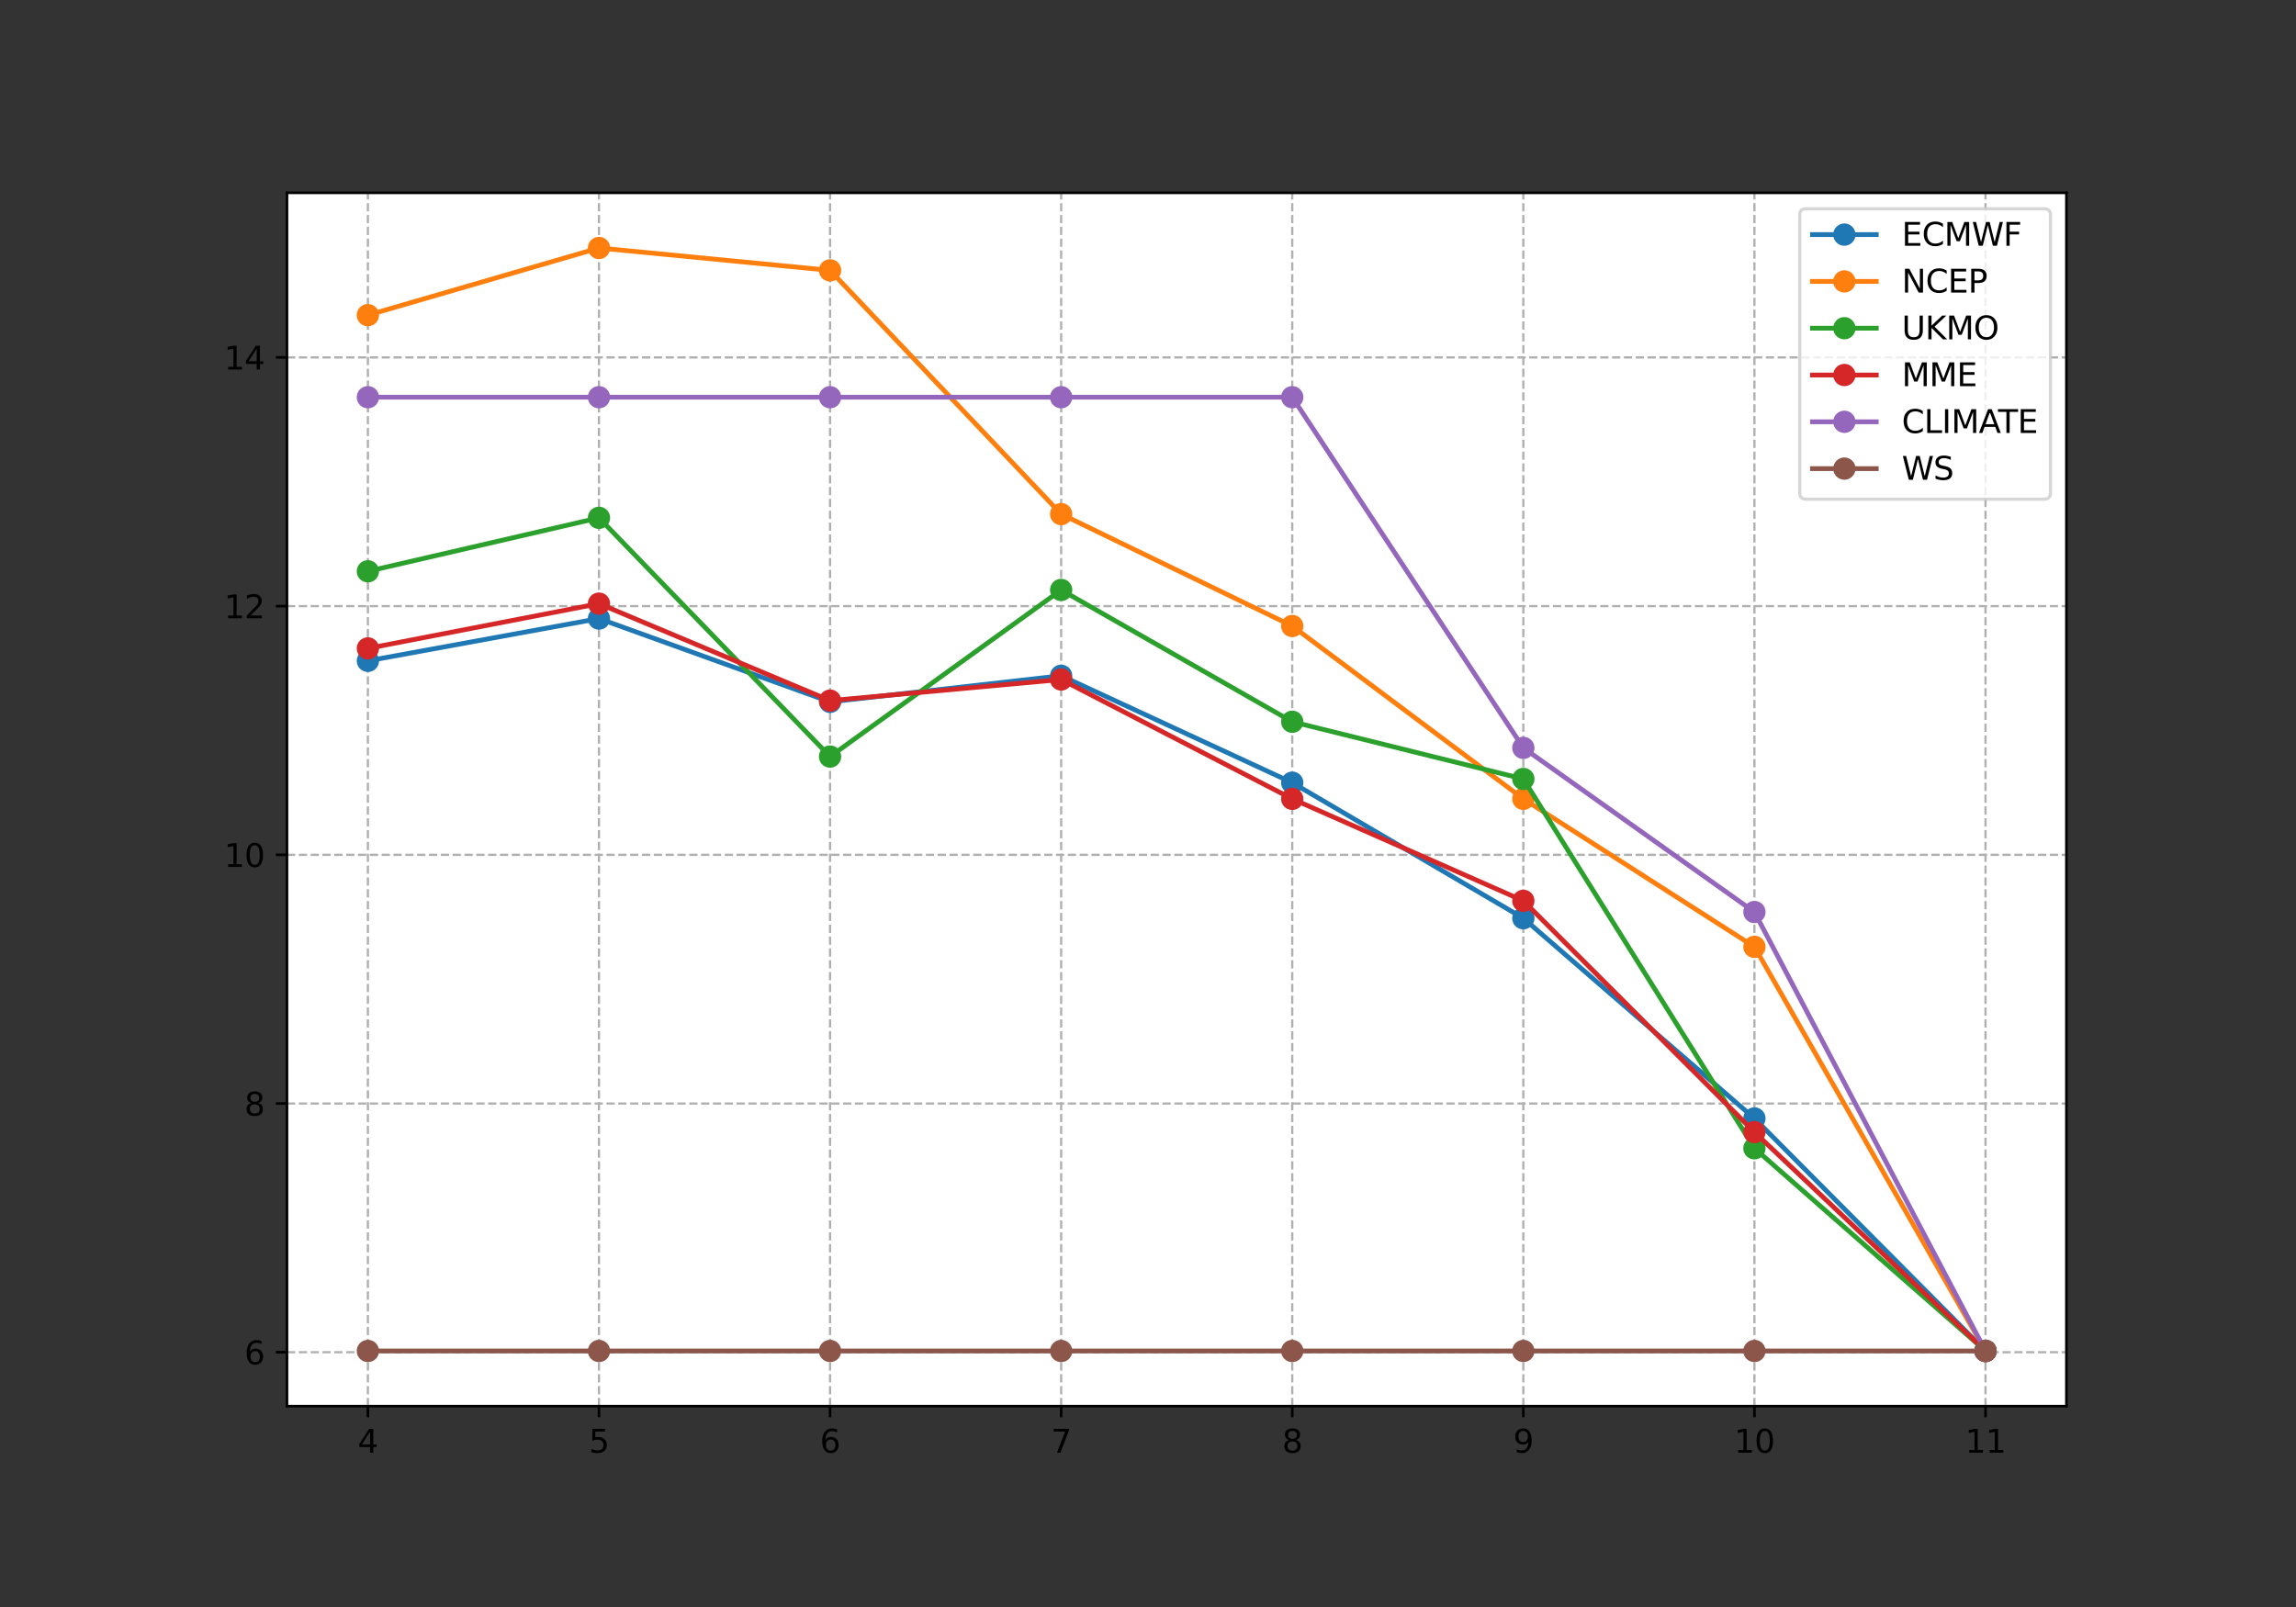 <?xml version="1.0" encoding="utf-8" standalone="no"?>
<!DOCTYPE svg PUBLIC "-//W3C//DTD SVG 1.1//EN"
  "http://www.w3.org/Graphics/SVG/1.1/DTD/svg11.dtd">
<svg xmlns:xlink="http://www.w3.org/1999/xlink" width="720pt" height="504pt" viewBox="0 0 720 504" xmlns="http://www.w3.org/2000/svg" version="1.1">
 <rect x="0" y="0" width="720" height="504" fill="#333333" stroke="none"/>
 <defs>
  <style type="text/css">*{stroke-linejoin: round; stroke-linecap: butt}</style>
 </defs>
 <g id="figure_1">
  <g id="patch_1">
   <path d="M 0 504 
L 720 504 
L 720 0 
L 0 0 
L 0 504 
z
" style="fill: none"/>
  </g>
  <g id="axes_1">
   <g id="patch_2">
    <path d="M 90 441 
L 648 441 
L 648 60.48 
L 90 60.48 
z
" style="fill: #ffffff"/>
   </g>
   <g id="matplotlib.axis_1">
    <g id="xtick_1">
     <g id="line2d_1">
      <path d="M 115.364 441 
L 115.364 60.48 
" clip-path="url(#p8fae03bdde)" style="fill: none; stroke-dasharray: 2.59,1.12; stroke-dashoffset: 0; stroke: #b0b0b0; stroke-width: 0.7"/>
     </g>
     <g id="line2d_2">
      <defs>
       <path id="m760e038ff8" d="M 0 0 
L 0 3.5 
" style="stroke: #000000; stroke-width: 0.8"/>
      </defs>
      <g>
       <use xlink:href="#m760e038ff8" x="115.364" y="441" style="stroke: #000000; stroke-width: 0.8"/>
      </g>
     </g>
     <g id="text_1">
      <!-- 4 -->
      <g transform="translate(112.182 455.598)scale(0.1 -0.1)">
       <defs>
        <path id="DejaVuSans-34" d="M 2419 4116 
L 825 1625 
L 2419 1625 
L 2419 4116 
z
M 2253 4666 
L 3047 4666 
L 3047 1625 
L 3713 1625 
L 3713 1100 
L 3047 1100 
L 3047 0 
L 2419 0 
L 2419 1100 
L 313 1100 
L 313 1709 
L 2253 4666 
z
" transform="scale(0.016)"/>
       </defs>
       <use xlink:href="#DejaVuSans-34"/>
      </g>
     </g>
    </g>
    <g id="xtick_2">
     <g id="line2d_3">
      <path d="M 187.831 441 
L 187.831 60.48 
" clip-path="url(#p8fae03bdde)" style="fill: none; stroke-dasharray: 2.59,1.12; stroke-dashoffset: 0; stroke: #b0b0b0; stroke-width: 0.7"/>
     </g>
     <g id="line2d_4">
      <g>
       <use xlink:href="#m760e038ff8" x="187.831" y="441" style="stroke: #000000; stroke-width: 0.8"/>
      </g>
     </g>
     <g id="text_2">
      <!-- 5 -->
      <g transform="translate(184.65 455.598)scale(0.1 -0.1)">
       <defs>
        <path id="DejaVuSans-35" d="M 691 4666 
L 3169 4666 
L 3169 4134 
L 1269 4134 
L 1269 2991 
Q 1406 3038 1543 3061 
Q 1681 3084 1819 3084 
Q 2600 3084 3056 2656 
Q 3513 2228 3513 1497 
Q 3513 744 3044 326 
Q 2575 -91 1722 -91 
Q 1428 -91 1123 -41 
Q 819 9 494 109 
L 494 744 
Q 775 591 1075 516 
Q 1375 441 1709 441 
Q 2250 441 2565 725 
Q 2881 1009 2881 1497 
Q 2881 1984 2565 2268 
Q 2250 2553 1709 2553 
Q 1456 2553 1204 2497 
Q 953 2441 691 2322 
L 691 4666 
z
" transform="scale(0.016)"/>
       </defs>
       <use xlink:href="#DejaVuSans-35"/>
      </g>
     </g>
    </g>
    <g id="xtick_3">
     <g id="line2d_5">
      <path d="M 260.299 441 
L 260.299 60.48 
" clip-path="url(#p8fae03bdde)" style="fill: none; stroke-dasharray: 2.59,1.12; stroke-dashoffset: 0; stroke: #b0b0b0; stroke-width: 0.7"/>
     </g>
     <g id="line2d_6">
      <g>
       <use xlink:href="#m760e038ff8" x="260.299" y="441" style="stroke: #000000; stroke-width: 0.8"/>
      </g>
     </g>
     <g id="text_3">
      <!-- 6 -->
      <g transform="translate(257.117 455.598)scale(0.1 -0.1)">
       <defs>
        <path id="DejaVuSans-36" d="M 2113 2584 
Q 1688 2584 1439 2293 
Q 1191 2003 1191 1497 
Q 1191 994 1439 701 
Q 1688 409 2113 409 
Q 2538 409 2786 701 
Q 3034 994 3034 1497 
Q 3034 2003 2786 2293 
Q 2538 2584 2113 2584 
z
M 3366 4563 
L 3366 3988 
Q 3128 4100 2886 4159 
Q 2644 4219 2406 4219 
Q 1781 4219 1451 3797 
Q 1122 3375 1075 2522 
Q 1259 2794 1537 2939 
Q 1816 3084 2150 3084 
Q 2853 3084 3261 2657 
Q 3669 2231 3669 1497 
Q 3669 778 3244 343 
Q 2819 -91 2113 -91 
Q 1303 -91 875 529 
Q 447 1150 447 2328 
Q 447 3434 972 4092 
Q 1497 4750 2381 4750 
Q 2619 4750 2861 4703 
Q 3103 4656 3366 4563 
z
" transform="scale(0.016)"/>
       </defs>
       <use xlink:href="#DejaVuSans-36"/>
      </g>
     </g>
    </g>
    <g id="xtick_4">
     <g id="line2d_7">
      <path d="M 332.766 441 
L 332.766 60.48 
" clip-path="url(#p8fae03bdde)" style="fill: none; stroke-dasharray: 2.59,1.12; stroke-dashoffset: 0; stroke: #b0b0b0; stroke-width: 0.7"/>
     </g>
     <g id="line2d_8">
      <g>
       <use xlink:href="#m760e038ff8" x="332.766" y="441" style="stroke: #000000; stroke-width: 0.8"/>
      </g>
     </g>
     <g id="text_4">
      <!-- 7 -->
      <g transform="translate(329.585 455.598)scale(0.1 -0.1)">
       <defs>
        <path id="DejaVuSans-37" d="M 525 4666 
L 3525 4666 
L 3525 4397 
L 1831 0 
L 1172 0 
L 2766 4134 
L 525 4134 
L 525 4666 
z
" transform="scale(0.016)"/>
       </defs>
       <use xlink:href="#DejaVuSans-37"/>
      </g>
     </g>
    </g>
    <g id="xtick_5">
     <g id="line2d_9">
      <path d="M 405.234 441 
L 405.234 60.48 
" clip-path="url(#p8fae03bdde)" style="fill: none; stroke-dasharray: 2.59,1.12; stroke-dashoffset: 0; stroke: #b0b0b0; stroke-width: 0.7"/>
     </g>
     <g id="line2d_10">
      <g>
       <use xlink:href="#m760e038ff8" x="405.234" y="441" style="stroke: #000000; stroke-width: 0.8"/>
      </g>
     </g>
     <g id="text_5">
      <!-- 8 -->
      <g transform="translate(402.053 455.598)scale(0.1 -0.1)">
       <defs>
        <path id="DejaVuSans-38" d="M 2034 2216 
Q 1584 2216 1326 1975 
Q 1069 1734 1069 1313 
Q 1069 891 1326 650 
Q 1584 409 2034 409 
Q 2484 409 2743 651 
Q 3003 894 3003 1313 
Q 3003 1734 2745 1975 
Q 2488 2216 2034 2216 
z
M 1403 2484 
Q 997 2584 770 2862 
Q 544 3141 544 3541 
Q 544 4100 942 4425 
Q 1341 4750 2034 4750 
Q 2731 4750 3128 4425 
Q 3525 4100 3525 3541 
Q 3525 3141 3298 2862 
Q 3072 2584 2669 2484 
Q 3125 2378 3379 2068 
Q 3634 1759 3634 1313 
Q 3634 634 3220 271 
Q 2806 -91 2034 -91 
Q 1263 -91 848 271 
Q 434 634 434 1313 
Q 434 1759 690 2068 
Q 947 2378 1403 2484 
z
M 1172 3481 
Q 1172 3119 1398 2916 
Q 1625 2713 2034 2713 
Q 2441 2713 2670 2916 
Q 2900 3119 2900 3481 
Q 2900 3844 2670 4047 
Q 2441 4250 2034 4250 
Q 1625 4250 1398 4047 
Q 1172 3844 1172 3481 
z
" transform="scale(0.016)"/>
       </defs>
       <use xlink:href="#DejaVuSans-38"/>
      </g>
     </g>
    </g>
    <g id="xtick_6">
     <g id="line2d_11">
      <path d="M 477.701 441 
L 477.701 60.48 
" clip-path="url(#p8fae03bdde)" style="fill: none; stroke-dasharray: 2.59,1.12; stroke-dashoffset: 0; stroke: #b0b0b0; stroke-width: 0.7"/>
     </g>
     <g id="line2d_12">
      <g>
       <use xlink:href="#m760e038ff8" x="477.701" y="441" style="stroke: #000000; stroke-width: 0.8"/>
      </g>
     </g>
     <g id="text_6">
      <!-- 9 -->
      <g transform="translate(474.52 455.598)scale(0.1 -0.1)">
       <defs>
        <path id="DejaVuSans-39" d="M 703 97 
L 703 672 
Q 941 559 1184 500 
Q 1428 441 1663 441 
Q 2288 441 2617 861 
Q 2947 1281 2994 2138 
Q 2813 1869 2534 1725 
Q 2256 1581 1919 1581 
Q 1219 1581 811 2004 
Q 403 2428 403 3163 
Q 403 3881 828 4315 
Q 1253 4750 1959 4750 
Q 2769 4750 3195 4129 
Q 3622 3509 3622 2328 
Q 3622 1225 3098 567 
Q 2575 -91 1691 -91 
Q 1453 -91 1209 -44 
Q 966 3 703 97 
z
M 1959 2075 
Q 2384 2075 2632 2365 
Q 2881 2656 2881 3163 
Q 2881 3666 2632 3958 
Q 2384 4250 1959 4250 
Q 1534 4250 1286 3958 
Q 1038 3666 1038 3163 
Q 1038 2656 1286 2365 
Q 1534 2075 1959 2075 
z
" transform="scale(0.016)"/>
       </defs>
       <use xlink:href="#DejaVuSans-39"/>
      </g>
     </g>
    </g>
    <g id="xtick_7">
     <g id="line2d_13">
      <path d="M 550.169 441 
L 550.169 60.48 
" clip-path="url(#p8fae03bdde)" style="fill: none; stroke-dasharray: 2.59,1.12; stroke-dashoffset: 0; stroke: #b0b0b0; stroke-width: 0.7"/>
     </g>
     <g id="line2d_14">
      <g>
       <use xlink:href="#m760e038ff8" x="550.169" y="441" style="stroke: #000000; stroke-width: 0.8"/>
      </g>
     </g>
     <g id="text_7">
      <!-- 10 -->
      <g transform="translate(543.806 455.598)scale(0.1 -0.1)">
       <defs>
        <path id="DejaVuSans-31" d="M 794 531 
L 1825 531 
L 1825 4091 
L 703 3866 
L 703 4441 
L 1819 4666 
L 2450 4666 
L 2450 531 
L 3481 531 
L 3481 0 
L 794 0 
L 794 531 
z
" transform="scale(0.016)"/>
        <path id="DejaVuSans-30" d="M 2034 4250 
Q 1547 4250 1301 3770 
Q 1056 3291 1056 2328 
Q 1056 1369 1301 889 
Q 1547 409 2034 409 
Q 2525 409 2770 889 
Q 3016 1369 3016 2328 
Q 3016 3291 2770 3770 
Q 2525 4250 2034 4250 
z
M 2034 4750 
Q 2819 4750 3233 4129 
Q 3647 3509 3647 2328 
Q 3647 1150 3233 529 
Q 2819 -91 2034 -91 
Q 1250 -91 836 529 
Q 422 1150 422 2328 
Q 422 3509 836 4129 
Q 1250 4750 2034 4750 
z
" transform="scale(0.016)"/>
       </defs>
       <use xlink:href="#DejaVuSans-31"/>
       <use xlink:href="#DejaVuSans-30" x="63.623"/>
      </g>
     </g>
    </g>
    <g id="xtick_8">
     <g id="line2d_15">
      <path d="M 622.636 441 
L 622.636 60.48 
" clip-path="url(#p8fae03bdde)" style="fill: none; stroke-dasharray: 2.59,1.12; stroke-dashoffset: 0; stroke: #b0b0b0; stroke-width: 0.7"/>
     </g>
     <g id="line2d_16">
      <g>
       <use xlink:href="#m760e038ff8" x="622.636" y="441" style="stroke: #000000; stroke-width: 0.8"/>
      </g>
     </g>
     <g id="text_8">
      <!-- 11 -->
      <g transform="translate(616.274 455.598)scale(0.1 -0.1)">
       <use xlink:href="#DejaVuSans-31"/>
       <use xlink:href="#DejaVuSans-31" x="63.623"/>
      </g>
     </g>
    </g>
   </g>
   <g id="matplotlib.axis_2">
    <g id="ytick_1">
     <g id="line2d_17">
      <path d="M 90 424.094 
L 648 424.094 
" clip-path="url(#p8fae03bdde)" style="fill: none; stroke-dasharray: 2.59,1.12; stroke-dashoffset: 0; stroke: #b0b0b0; stroke-width: 0.7"/>
     </g>
     <g id="line2d_18">
      <defs>
       <path id="m72a1a73993" d="M 0 0 
L -3.5 0 
" style="stroke: #000000; stroke-width: 0.8"/>
      </defs>
      <g>
       <use xlink:href="#m72a1a73993" x="90" y="424.094" style="stroke: #000000; stroke-width: 0.8"/>
      </g>
     </g>
     <g id="text_9">
      <!-- 6 -->
      <g transform="translate(76.638 427.893)scale(0.1 -0.1)">
       <use xlink:href="#DejaVuSans-36"/>
      </g>
     </g>
    </g>
    <g id="ytick_2">
     <g id="line2d_19">
      <path d="M 90 346.094 
L 648 346.094 
" clip-path="url(#p8fae03bdde)" style="fill: none; stroke-dasharray: 2.59,1.12; stroke-dashoffset: 0; stroke: #b0b0b0; stroke-width: 0.7"/>
     </g>
     <g id="line2d_20">
      <g>
       <use xlink:href="#m72a1a73993" x="90" y="346.094" style="stroke: #000000; stroke-width: 0.8"/>
      </g>
     </g>
     <g id="text_10">
      <!-- 8 -->
      <g transform="translate(76.638 349.893)scale(0.1 -0.1)">
       <use xlink:href="#DejaVuSans-38"/>
      </g>
     </g>
    </g>
    <g id="ytick_3">
     <g id="line2d_21">
      <path d="M 90 268.095 
L 648 268.095 
" clip-path="url(#p8fae03bdde)" style="fill: none; stroke-dasharray: 2.59,1.12; stroke-dashoffset: 0; stroke: #b0b0b0; stroke-width: 0.7"/>
     </g>
     <g id="line2d_22">
      <g>
       <use xlink:href="#m72a1a73993" x="90" y="268.095" style="stroke: #000000; stroke-width: 0.8"/>
      </g>
     </g>
     <g id="text_11">
      <!-- 10 -->
      <g transform="translate(70.275 271.894)scale(0.1 -0.1)">
       <use xlink:href="#DejaVuSans-31"/>
       <use xlink:href="#DejaVuSans-30" x="63.623"/>
      </g>
     </g>
    </g>
    <g id="ytick_4">
     <g id="line2d_23">
      <path d="M 90 190.095 
L 648 190.095 
" clip-path="url(#p8fae03bdde)" style="fill: none; stroke-dasharray: 2.59,1.12; stroke-dashoffset: 0; stroke: #b0b0b0; stroke-width: 0.7"/>
     </g>
     <g id="line2d_24">
      <g>
       <use xlink:href="#m72a1a73993" x="90" y="190.095" style="stroke: #000000; stroke-width: 0.8"/>
      </g>
     </g>
     <g id="text_12">
      <!-- 12 -->
      <g transform="translate(70.275 193.895)scale(0.1 -0.1)">
       <defs>
        <path id="DejaVuSans-32" d="M 1228 531 
L 3431 531 
L 3431 0 
L 469 0 
L 469 531 
Q 828 903 1448 1529 
Q 2069 2156 2228 2338 
Q 2531 2678 2651 2914 
Q 2772 3150 2772 3378 
Q 2772 3750 2511 3984 
Q 2250 4219 1831 4219 
Q 1534 4219 1204 4116 
Q 875 4013 500 3803 
L 500 4441 
Q 881 4594 1212 4672 
Q 1544 4750 1819 4750 
Q 2544 4750 2975 4387 
Q 3406 4025 3406 3419 
Q 3406 3131 3298 2873 
Q 3191 2616 2906 2266 
Q 2828 2175 2409 1742 
Q 1991 1309 1228 531 
z
" transform="scale(0.016)"/>
       </defs>
       <use xlink:href="#DejaVuSans-31"/>
       <use xlink:href="#DejaVuSans-32" x="63.623"/>
      </g>
     </g>
    </g>
    <g id="ytick_5">
     <g id="line2d_25">
      <path d="M 90 112.096 
L 648 112.096 
" clip-path="url(#p8fae03bdde)" style="fill: none; stroke-dasharray: 2.59,1.12; stroke-dashoffset: 0; stroke: #b0b0b0; stroke-width: 0.7"/>
     </g>
     <g id="line2d_26">
      <g>
       <use xlink:href="#m72a1a73993" x="90" y="112.096" style="stroke: #000000; stroke-width: 0.8"/>
      </g>
     </g>
     <g id="text_13">
      <!-- 14 -->
      <g transform="translate(70.275 115.895)scale(0.1 -0.1)">
       <use xlink:href="#DejaVuSans-31"/>
       <use xlink:href="#DejaVuSans-34" x="63.623"/>
      </g>
     </g>
    </g>
   </g>
   <g id="line2d_27">
    <path d="M 115.364 207.255 
L 187.831 193.995 
L 260.299 220.125 
L 332.766 211.935 
L 405.234 245.475 
L 477.701 287.985 
L 550.169 350.774 
L 622.636 423.704 
" clip-path="url(#p8fae03bdde)" style="fill: none; stroke: #1f77b4; stroke-width: 1.5; stroke-linecap: square"/>
    <defs>
     <path id="mf9dc8f7120" d="M 0 3 
C 0.796 3 1.559 2.684 2.121 2.121 
C 2.684 1.559 3 0.796 3 0 
C 3 -0.796 2.684 -1.559 2.121 -2.121 
C 1.559 -2.684 0.796 -3 0 -3 
C -0.796 -3 -1.559 -2.684 -2.121 -2.121 
C -2.684 -1.559 -3 -0.796 -3 0 
C -3 0.796 -2.684 1.559 -2.121 2.121 
C -1.559 2.684 -0.796 3 0 3 
z
" style="stroke: #1f77b4"/>
    </defs>
    <g clip-path="url(#p8fae03bdde)">
     <use xlink:href="#mf9dc8f7120" x="115.364" y="207.255" style="fill: #1f77b4; stroke: #1f77b4"/>
     <use xlink:href="#mf9dc8f7120" x="187.831" y="193.995" style="fill: #1f77b4; stroke: #1f77b4"/>
     <use xlink:href="#mf9dc8f7120" x="260.299" y="220.125" style="fill: #1f77b4; stroke: #1f77b4"/>
     <use xlink:href="#mf9dc8f7120" x="332.766" y="211.935" style="fill: #1f77b4; stroke: #1f77b4"/>
     <use xlink:href="#mf9dc8f7120" x="405.234" y="245.475" style="fill: #1f77b4; stroke: #1f77b4"/>
     <use xlink:href="#mf9dc8f7120" x="477.701" y="287.985" style="fill: #1f77b4; stroke: #1f77b4"/>
     <use xlink:href="#mf9dc8f7120" x="550.169" y="350.774" style="fill: #1f77b4; stroke: #1f77b4"/>
     <use xlink:href="#mf9dc8f7120" x="622.636" y="423.704" style="fill: #1f77b4; stroke: #1f77b4"/>
    </g>
   </g>
   <g id="line2d_28">
    <path d="M 115.364 98.836 
L 187.831 77.776 
L 260.299 84.796 
L 332.766 161.236 
L 405.234 196.335 
L 477.701 250.545 
L 550.169 296.955 
L 622.636 423.704 
" clip-path="url(#p8fae03bdde)" style="fill: none; stroke: #ff7f0e; stroke-width: 1.5; stroke-linecap: square"/>
    <defs>
     <path id="m41de534f69" d="M 0 3 
C 0.796 3 1.559 2.684 2.121 2.121 
C 2.684 1.559 3 0.796 3 0 
C 3 -0.796 2.684 -1.559 2.121 -2.121 
C 1.559 -2.684 0.796 -3 0 -3 
C -0.796 -3 -1.559 -2.684 -2.121 -2.121 
C -2.684 -1.559 -3 -0.796 -3 0 
C -3 0.796 -2.684 1.559 -2.121 2.121 
C -1.559 2.684 -0.796 3 0 3 
z
" style="stroke: #ff7f0e"/>
    </defs>
    <g clip-path="url(#p8fae03bdde)">
     <use xlink:href="#m41de534f69" x="115.364" y="98.836" style="fill: #ff7f0e; stroke: #ff7f0e"/>
     <use xlink:href="#m41de534f69" x="187.831" y="77.776" style="fill: #ff7f0e; stroke: #ff7f0e"/>
     <use xlink:href="#m41de534f69" x="260.299" y="84.796" style="fill: #ff7f0e; stroke: #ff7f0e"/>
     <use xlink:href="#m41de534f69" x="332.766" y="161.236" style="fill: #ff7f0e; stroke: #ff7f0e"/>
     <use xlink:href="#m41de534f69" x="405.234" y="196.335" style="fill: #ff7f0e; stroke: #ff7f0e"/>
     <use xlink:href="#m41de534f69" x="477.701" y="250.545" style="fill: #ff7f0e; stroke: #ff7f0e"/>
     <use xlink:href="#m41de534f69" x="550.169" y="296.955" style="fill: #ff7f0e; stroke: #ff7f0e"/>
     <use xlink:href="#m41de534f69" x="622.636" y="423.704" style="fill: #ff7f0e; stroke: #ff7f0e"/>
    </g>
   </g>
   <g id="line2d_29">
    <path d="M 115.364 179.176 
L 187.831 162.406 
L 260.299 237.285 
L 332.766 185.026 
L 405.234 226.365 
L 477.701 244.305 
L 550.169 360.134 
L 622.636 423.704 
" clip-path="url(#p8fae03bdde)" style="fill: none; stroke: #2ca02c; stroke-width: 1.5; stroke-linecap: square"/>
    <defs>
     <path id="m48f40ba6f3" d="M 0 3 
C 0.796 3 1.559 2.684 2.121 2.121 
C 2.684 1.559 3 0.796 3 0 
C 3 -0.796 2.684 -1.559 2.121 -2.121 
C 1.559 -2.684 0.796 -3 0 -3 
C -0.796 -3 -1.559 -2.684 -2.121 -2.121 
C -2.684 -1.559 -3 -0.796 -3 0 
C -3 0.796 -2.684 1.559 -2.121 2.121 
C -1.559 2.684 -0.796 3 0 3 
z
" style="stroke: #2ca02c"/>
    </defs>
    <g clip-path="url(#p8fae03bdde)">
     <use xlink:href="#m48f40ba6f3" x="115.364" y="179.176" style="fill: #2ca02c; stroke: #2ca02c"/>
     <use xlink:href="#m48f40ba6f3" x="187.831" y="162.406" style="fill: #2ca02c; stroke: #2ca02c"/>
     <use xlink:href="#m48f40ba6f3" x="260.299" y="237.285" style="fill: #2ca02c; stroke: #2ca02c"/>
     <use xlink:href="#m48f40ba6f3" x="332.766" y="185.026" style="fill: #2ca02c; stroke: #2ca02c"/>
     <use xlink:href="#m48f40ba6f3" x="405.234" y="226.365" style="fill: #2ca02c; stroke: #2ca02c"/>
     <use xlink:href="#m48f40ba6f3" x="477.701" y="244.305" style="fill: #2ca02c; stroke: #2ca02c"/>
     <use xlink:href="#m48f40ba6f3" x="550.169" y="360.134" style="fill: #2ca02c; stroke: #2ca02c"/>
     <use xlink:href="#m48f40ba6f3" x="622.636" y="423.704" style="fill: #2ca02c; stroke: #2ca02c"/>
    </g>
   </g>
   <g id="line2d_30">
    <path d="M 115.364 203.355 
L 187.831 189.315 
L 260.299 219.735 
L 332.766 213.105 
L 405.234 250.545 
L 477.701 282.525 
L 550.169 355.064 
L 622.636 423.704 
" clip-path="url(#p8fae03bdde)" style="fill: none; stroke: #d62728; stroke-width: 1.5; stroke-linecap: square"/>
    <defs>
     <path id="m3177ff4262" d="M 0 3 
C 0.796 3 1.559 2.684 2.121 2.121 
C 2.684 1.559 3 0.796 3 0 
C 3 -0.796 2.684 -1.559 2.121 -2.121 
C 1.559 -2.684 0.796 -3 0 -3 
C -0.796 -3 -1.559 -2.684 -2.121 -2.121 
C -2.684 -1.559 -3 -0.796 -3 0 
C -3 0.796 -2.684 1.559 -2.121 2.121 
C -1.559 2.684 -0.796 3 0 3 
z
" style="stroke: #d62728"/>
    </defs>
    <g clip-path="url(#p8fae03bdde)">
     <use xlink:href="#m3177ff4262" x="115.364" y="203.355" style="fill: #d62728; stroke: #d62728"/>
     <use xlink:href="#m3177ff4262" x="187.831" y="189.315" style="fill: #d62728; stroke: #d62728"/>
     <use xlink:href="#m3177ff4262" x="260.299" y="219.735" style="fill: #d62728; stroke: #d62728"/>
     <use xlink:href="#m3177ff4262" x="332.766" y="213.105" style="fill: #d62728; stroke: #d62728"/>
     <use xlink:href="#m3177ff4262" x="405.234" y="250.545" style="fill: #d62728; stroke: #d62728"/>
     <use xlink:href="#m3177ff4262" x="477.701" y="282.525" style="fill: #d62728; stroke: #d62728"/>
     <use xlink:href="#m3177ff4262" x="550.169" y="355.064" style="fill: #d62728; stroke: #d62728"/>
     <use xlink:href="#m3177ff4262" x="622.636" y="423.704" style="fill: #d62728; stroke: #d62728"/>
    </g>
   </g>
   <g id="line2d_31">
    <path d="M 115.364 124.576 
L 187.831 124.576 
L 260.299 124.576 
L 332.766 124.576 
L 405.234 124.576 
L 477.701 234.555 
L 550.169 286.035 
L 622.636 423.704 
" clip-path="url(#p8fae03bdde)" style="fill: none; stroke: #9467bd; stroke-width: 1.5; stroke-linecap: square"/>
    <defs>
     <path id="m2284188121" d="M 0 3 
C 0.796 3 1.559 2.684 2.121 2.121 
C 2.684 1.559 3 0.796 3 0 
C 3 -0.796 2.684 -1.559 2.121 -2.121 
C 1.559 -2.684 0.796 -3 0 -3 
C -0.796 -3 -1.559 -2.684 -2.121 -2.121 
C -2.684 -1.559 -3 -0.796 -3 0 
C -3 0.796 -2.684 1.559 -2.121 2.121 
C -1.559 2.684 -0.796 3 0 3 
z
" style="stroke: #9467bd"/>
    </defs>
    <g clip-path="url(#p8fae03bdde)">
     <use xlink:href="#m2284188121" x="115.364" y="124.576" style="fill: #9467bd; stroke: #9467bd"/>
     <use xlink:href="#m2284188121" x="187.831" y="124.576" style="fill: #9467bd; stroke: #9467bd"/>
     <use xlink:href="#m2284188121" x="260.299" y="124.576" style="fill: #9467bd; stroke: #9467bd"/>
     <use xlink:href="#m2284188121" x="332.766" y="124.576" style="fill: #9467bd; stroke: #9467bd"/>
     <use xlink:href="#m2284188121" x="405.234" y="124.576" style="fill: #9467bd; stroke: #9467bd"/>
     <use xlink:href="#m2284188121" x="477.701" y="234.555" style="fill: #9467bd; stroke: #9467bd"/>
     <use xlink:href="#m2284188121" x="550.169" y="286.035" style="fill: #9467bd; stroke: #9467bd"/>
     <use xlink:href="#m2284188121" x="622.636" y="423.704" style="fill: #9467bd; stroke: #9467bd"/>
    </g>
   </g>
   <g id="line2d_32">
    <path d="M 115.364 423.704 
L 187.831 423.704 
L 260.299 423.704 
L 332.766 423.704 
L 405.234 423.704 
L 477.701 423.704 
L 550.169 423.704 
L 622.636 423.704 
" clip-path="url(#p8fae03bdde)" style="fill: none; stroke: #8c564b; stroke-width: 1.5; stroke-linecap: square"/>
    <defs>
     <path id="m37d4c6108d" d="M 0 3 
C 0.796 3 1.559 2.684 2.121 2.121 
C 2.684 1.559 3 0.796 3 0 
C 3 -0.796 2.684 -1.559 2.121 -2.121 
C 1.559 -2.684 0.796 -3 0 -3 
C -0.796 -3 -1.559 -2.684 -2.121 -2.121 
C -2.684 -1.559 -3 -0.796 -3 0 
C -3 0.796 -2.684 1.559 -2.121 2.121 
C -1.559 2.684 -0.796 3 0 3 
z
" style="stroke: #8c564b"/>
    </defs>
    <g clip-path="url(#p8fae03bdde)">
     <use xlink:href="#m37d4c6108d" x="115.364" y="423.704" style="fill: #8c564b; stroke: #8c564b"/>
     <use xlink:href="#m37d4c6108d" x="187.831" y="423.704" style="fill: #8c564b; stroke: #8c564b"/>
     <use xlink:href="#m37d4c6108d" x="260.299" y="423.704" style="fill: #8c564b; stroke: #8c564b"/>
     <use xlink:href="#m37d4c6108d" x="332.766" y="423.704" style="fill: #8c564b; stroke: #8c564b"/>
     <use xlink:href="#m37d4c6108d" x="405.234" y="423.704" style="fill: #8c564b; stroke: #8c564b"/>
     <use xlink:href="#m37d4c6108d" x="477.701" y="423.704" style="fill: #8c564b; stroke: #8c564b"/>
     <use xlink:href="#m37d4c6108d" x="550.169" y="423.704" style="fill: #8c564b; stroke: #8c564b"/>
     <use xlink:href="#m37d4c6108d" x="622.636" y="423.704" style="fill: #8c564b; stroke: #8c564b"/>
    </g>
   </g>
   <g id="patch_3">
    <path d="M 90 441 
L 90 60.48 
" style="fill: none; stroke: #000000; stroke-width: 0.8; stroke-linejoin: miter; stroke-linecap: square"/>
   </g>
   <g id="patch_4">
    <path d="M 648 441 
L 648 60.48 
" style="fill: none; stroke: #000000; stroke-width: 0.8; stroke-linejoin: miter; stroke-linecap: square"/>
   </g>
   <g id="patch_5">
    <path d="M 90 441 
L 648 441 
" style="fill: none; stroke: #000000; stroke-width: 0.8; stroke-linejoin: miter; stroke-linecap: square"/>
   </g>
   <g id="patch_6">
    <path d="M 90 60.48 
L 648 60.48 
" style="fill: none; stroke: #000000; stroke-width: 0.8; stroke-linejoin: miter; stroke-linecap: square"/>
   </g>
   <g id="legend_1">
    <g id="patch_7">
     <path d="M 566.375 156.549 
L 641 156.549 
Q 643 156.549 643 154.549 
L 643 67.48 
Q 643 65.48 641 65.48 
L 566.375 65.48 
Q 564.375 65.48 564.375 67.48 
L 564.375 154.549 
Q 564.375 156.549 566.375 156.549 
z
" style="fill: #ffffff; opacity: 0.8; stroke: #cccccc; stroke-linejoin: miter"/>
    </g>
    <g id="line2d_33">
     <path d="M 568.375 73.578 
L 578.375 73.578 
L 588.375 73.578 
" style="fill: none; stroke: #1f77b4; stroke-width: 1.5; stroke-linecap: square"/>
     <g>
      <use xlink:href="#mf9dc8f7120" x="578.375" y="73.578" style="fill: #1f77b4; stroke: #1f77b4"/>
     </g>
    </g>
    <g id="text_14">
     <!-- ECMWF -->
     <g transform="translate(596.375 77.078)scale(0.1 -0.1)">
      <defs>
       <path id="DejaVuSans-45" d="M 628 4666 
L 3578 4666 
L 3578 4134 
L 1259 4134 
L 1259 2753 
L 3481 2753 
L 3481 2222 
L 1259 2222 
L 1259 531 
L 3634 531 
L 3634 0 
L 628 0 
L 628 4666 
z
" transform="scale(0.016)"/>
       <path id="DejaVuSans-43" d="M 4122 4306 
L 4122 3641 
Q 3803 3938 3442 4084 
Q 3081 4231 2675 4231 
Q 1875 4231 1450 3742 
Q 1025 3253 1025 2328 
Q 1025 1406 1450 917 
Q 1875 428 2675 428 
Q 3081 428 3442 575 
Q 3803 722 4122 1019 
L 4122 359 
Q 3791 134 3420 21 
Q 3050 -91 2638 -91 
Q 1578 -91 968 557 
Q 359 1206 359 2328 
Q 359 3453 968 4101 
Q 1578 4750 2638 4750 
Q 3056 4750 3426 4639 
Q 3797 4528 4122 4306 
z
" transform="scale(0.016)"/>
       <path id="DejaVuSans-4d" d="M 628 4666 
L 1569 4666 
L 2759 1491 
L 3956 4666 
L 4897 4666 
L 4897 0 
L 4281 0 
L 4281 4097 
L 3078 897 
L 2444 897 
L 1241 4097 
L 1241 0 
L 628 0 
L 628 4666 
z
" transform="scale(0.016)"/>
       <path id="DejaVuSans-57" d="M 213 4666 
L 850 4666 
L 1831 722 
L 2809 4666 
L 3519 4666 
L 4500 722 
L 5478 4666 
L 6119 4666 
L 4947 0 
L 4153 0 
L 3169 4050 
L 2175 0 
L 1381 0 
L 213 4666 
z
" transform="scale(0.016)"/>
       <path id="DejaVuSans-46" d="M 628 4666 
L 3309 4666 
L 3309 4134 
L 1259 4134 
L 1259 2759 
L 3109 2759 
L 3109 2228 
L 1259 2228 
L 1259 0 
L 628 0 
L 628 4666 
z
" transform="scale(0.016)"/>
      </defs>
      <use xlink:href="#DejaVuSans-45"/>
      <use xlink:href="#DejaVuSans-43" x="63.184"/>
      <use xlink:href="#DejaVuSans-4d" x="133.008"/>
      <use xlink:href="#DejaVuSans-57" x="219.287"/>
      <use xlink:href="#DejaVuSans-46" x="318.164"/>
     </g>
    </g>
    <g id="line2d_34">
     <path d="M 568.375 88.257 
L 578.375 88.257 
L 588.375 88.257 
" style="fill: none; stroke: #ff7f0e; stroke-width: 1.5; stroke-linecap: square"/>
     <g>
      <use xlink:href="#m41de534f69" x="578.375" y="88.257" style="fill: #ff7f0e; stroke: #ff7f0e"/>
     </g>
    </g>
    <g id="text_15">
     <!-- NCEP -->
     <g transform="translate(596.375 91.757)scale(0.1 -0.1)">
      <defs>
       <path id="DejaVuSans-4e" d="M 628 4666 
L 1478 4666 
L 3547 763 
L 3547 4666 
L 4159 4666 
L 4159 0 
L 3309 0 
L 1241 3903 
L 1241 0 
L 628 0 
L 628 4666 
z
" transform="scale(0.016)"/>
       <path id="DejaVuSans-50" d="M 1259 4147 
L 1259 2394 
L 2053 2394 
Q 2494 2394 2734 2622 
Q 2975 2850 2975 3272 
Q 2975 3691 2734 3919 
Q 2494 4147 2053 4147 
L 1259 4147 
z
M 628 4666 
L 2053 4666 
Q 2838 4666 3239 4311 
Q 3641 3956 3641 3272 
Q 3641 2581 3239 2228 
Q 2838 1875 2053 1875 
L 1259 1875 
L 1259 0 
L 628 0 
L 628 4666 
z
" transform="scale(0.016)"/>
      </defs>
      <use xlink:href="#DejaVuSans-4e"/>
      <use xlink:href="#DejaVuSans-43" x="74.805"/>
      <use xlink:href="#DejaVuSans-45" x="144.629"/>
      <use xlink:href="#DejaVuSans-50" x="207.812"/>
     </g>
    </g>
    <g id="line2d_35">
     <path d="M 568.375 102.935 
L 578.375 102.935 
L 588.375 102.935 
" style="fill: none; stroke: #2ca02c; stroke-width: 1.5; stroke-linecap: square"/>
     <g>
      <use xlink:href="#m48f40ba6f3" x="578.375" y="102.935" style="fill: #2ca02c; stroke: #2ca02c"/>
     </g>
    </g>
    <g id="text_16">
     <!-- UKMO -->
     <g transform="translate(596.375 106.435)scale(0.1 -0.1)">
      <defs>
       <path id="DejaVuSans-55" d="M 556 4666 
L 1191 4666 
L 1191 1831 
Q 1191 1081 1462 751 
Q 1734 422 2344 422 
Q 2950 422 3222 751 
Q 3494 1081 3494 1831 
L 3494 4666 
L 4128 4666 
L 4128 1753 
Q 4128 841 3676 375 
Q 3225 -91 2344 -91 
Q 1459 -91 1007 375 
Q 556 841 556 1753 
L 556 4666 
z
" transform="scale(0.016)"/>
       <path id="DejaVuSans-4b" d="M 628 4666 
L 1259 4666 
L 1259 2694 
L 3353 4666 
L 4166 4666 
L 1850 2491 
L 4331 0 
L 3500 0 
L 1259 2247 
L 1259 0 
L 628 0 
L 628 4666 
z
" transform="scale(0.016)"/>
       <path id="DejaVuSans-4f" d="M 2522 4238 
Q 1834 4238 1429 3725 
Q 1025 3213 1025 2328 
Q 1025 1447 1429 934 
Q 1834 422 2522 422 
Q 3209 422 3611 934 
Q 4013 1447 4013 2328 
Q 4013 3213 3611 3725 
Q 3209 4238 2522 4238 
z
M 2522 4750 
Q 3503 4750 4090 4092 
Q 4678 3434 4678 2328 
Q 4678 1225 4090 567 
Q 3503 -91 2522 -91 
Q 1538 -91 948 565 
Q 359 1222 359 2328 
Q 359 3434 948 4092 
Q 1538 4750 2522 4750 
z
" transform="scale(0.016)"/>
      </defs>
      <use xlink:href="#DejaVuSans-55"/>
      <use xlink:href="#DejaVuSans-4b" x="73.193"/>
      <use xlink:href="#DejaVuSans-4d" x="138.77"/>
      <use xlink:href="#DejaVuSans-4f" x="225.049"/>
     </g>
    </g>
    <g id="line2d_36">
     <path d="M 568.375 117.613 
L 578.375 117.613 
L 588.375 117.613 
" style="fill: none; stroke: #d62728; stroke-width: 1.5; stroke-linecap: square"/>
     <g>
      <use xlink:href="#m3177ff4262" x="578.375" y="117.613" style="fill: #d62728; stroke: #d62728"/>
     </g>
    </g>
    <g id="text_17">
     <!-- MME -->
     <g transform="translate(596.375 121.113)scale(0.1 -0.1)">
      <use xlink:href="#DejaVuSans-4d"/>
      <use xlink:href="#DejaVuSans-4d" x="86.279"/>
      <use xlink:href="#DejaVuSans-45" x="172.559"/>
     </g>
    </g>
    <g id="line2d_37">
     <path d="M 568.375 132.291 
L 578.375 132.291 
L 588.375 132.291 
" style="fill: none; stroke: #9467bd; stroke-width: 1.5; stroke-linecap: square"/>
     <g>
      <use xlink:href="#m2284188121" x="578.375" y="132.291" style="fill: #9467bd; stroke: #9467bd"/>
     </g>
    </g>
    <g id="text_18">
     <!-- CLIMATE -->
     <g transform="translate(596.375 135.791)scale(0.1 -0.1)">
      <defs>
       <path id="DejaVuSans-4c" d="M 628 4666 
L 1259 4666 
L 1259 531 
L 3531 531 
L 3531 0 
L 628 0 
L 628 4666 
z
" transform="scale(0.016)"/>
       <path id="DejaVuSans-49" d="M 628 4666 
L 1259 4666 
L 1259 0 
L 628 0 
L 628 4666 
z
" transform="scale(0.016)"/>
       <path id="DejaVuSans-41" d="M 2188 4044 
L 1331 1722 
L 3047 1722 
L 2188 4044 
z
M 1831 4666 
L 2547 4666 
L 4325 0 
L 3669 0 
L 3244 1197 
L 1141 1197 
L 716 0 
L 50 0 
L 1831 4666 
z
" transform="scale(0.016)"/>
       <path id="DejaVuSans-54" d="M -19 4666 
L 3928 4666 
L 3928 4134 
L 2272 4134 
L 2272 0 
L 1638 0 
L 1638 4134 
L -19 4134 
L -19 4666 
z
" transform="scale(0.016)"/>
      </defs>
      <use xlink:href="#DejaVuSans-43"/>
      <use xlink:href="#DejaVuSans-4c" x="69.824"/>
      <use xlink:href="#DejaVuSans-49" x="125.537"/>
      <use xlink:href="#DejaVuSans-4d" x="155.029"/>
      <use xlink:href="#DejaVuSans-41" x="241.309"/>
      <use xlink:href="#DejaVuSans-54" x="301.967"/>
      <use xlink:href="#DejaVuSans-45" x="363.051"/>
     </g>
    </g>
    <g id="line2d_38">
     <path d="M 568.375 146.969 
L 578.375 146.969 
L 588.375 146.969 
" style="fill: none; stroke: #8c564b; stroke-width: 1.5; stroke-linecap: square"/>
     <g>
      <use xlink:href="#m37d4c6108d" x="578.375" y="146.969" style="fill: #8c564b; stroke: #8c564b"/>
     </g>
    </g>
    <g id="text_19">
     <!-- WS -->
     <g transform="translate(596.375 150.469)scale(0.1 -0.1)">
      <defs>
       <path id="DejaVuSans-53" d="M 3425 4513 
L 3425 3897 
Q 3066 4069 2747 4153 
Q 2428 4238 2131 4238 
Q 1616 4238 1336 4038 
Q 1056 3838 1056 3469 
Q 1056 3159 1242 3001 
Q 1428 2844 1947 2747 
L 2328 2669 
Q 3034 2534 3370 2195 
Q 3706 1856 3706 1288 
Q 3706 609 3251 259 
Q 2797 -91 1919 -91 
Q 1588 -91 1214 -16 
Q 841 59 441 206 
L 441 856 
Q 825 641 1194 531 
Q 1563 422 1919 422 
Q 2459 422 2753 634 
Q 3047 847 3047 1241 
Q 3047 1584 2836 1778 
Q 2625 1972 2144 2069 
L 1759 2144 
Q 1053 2284 737 2584 
Q 422 2884 422 3419 
Q 422 4038 858 4394 
Q 1294 4750 2059 4750 
Q 2388 4750 2728 4690 
Q 3069 4631 3425 4513 
z
" transform="scale(0.016)"/>
      </defs>
      <use xlink:href="#DejaVuSans-57"/>
      <use xlink:href="#DejaVuSans-53" x="98.877"/>
     </g>
    </g>
   </g>
  </g>
 </g>
 <defs>
  <clipPath id="p8fae03bdde">
   <rect x="90" y="60.48" width="558" height="380.52"/>
  </clipPath>
 </defs>
</svg>
